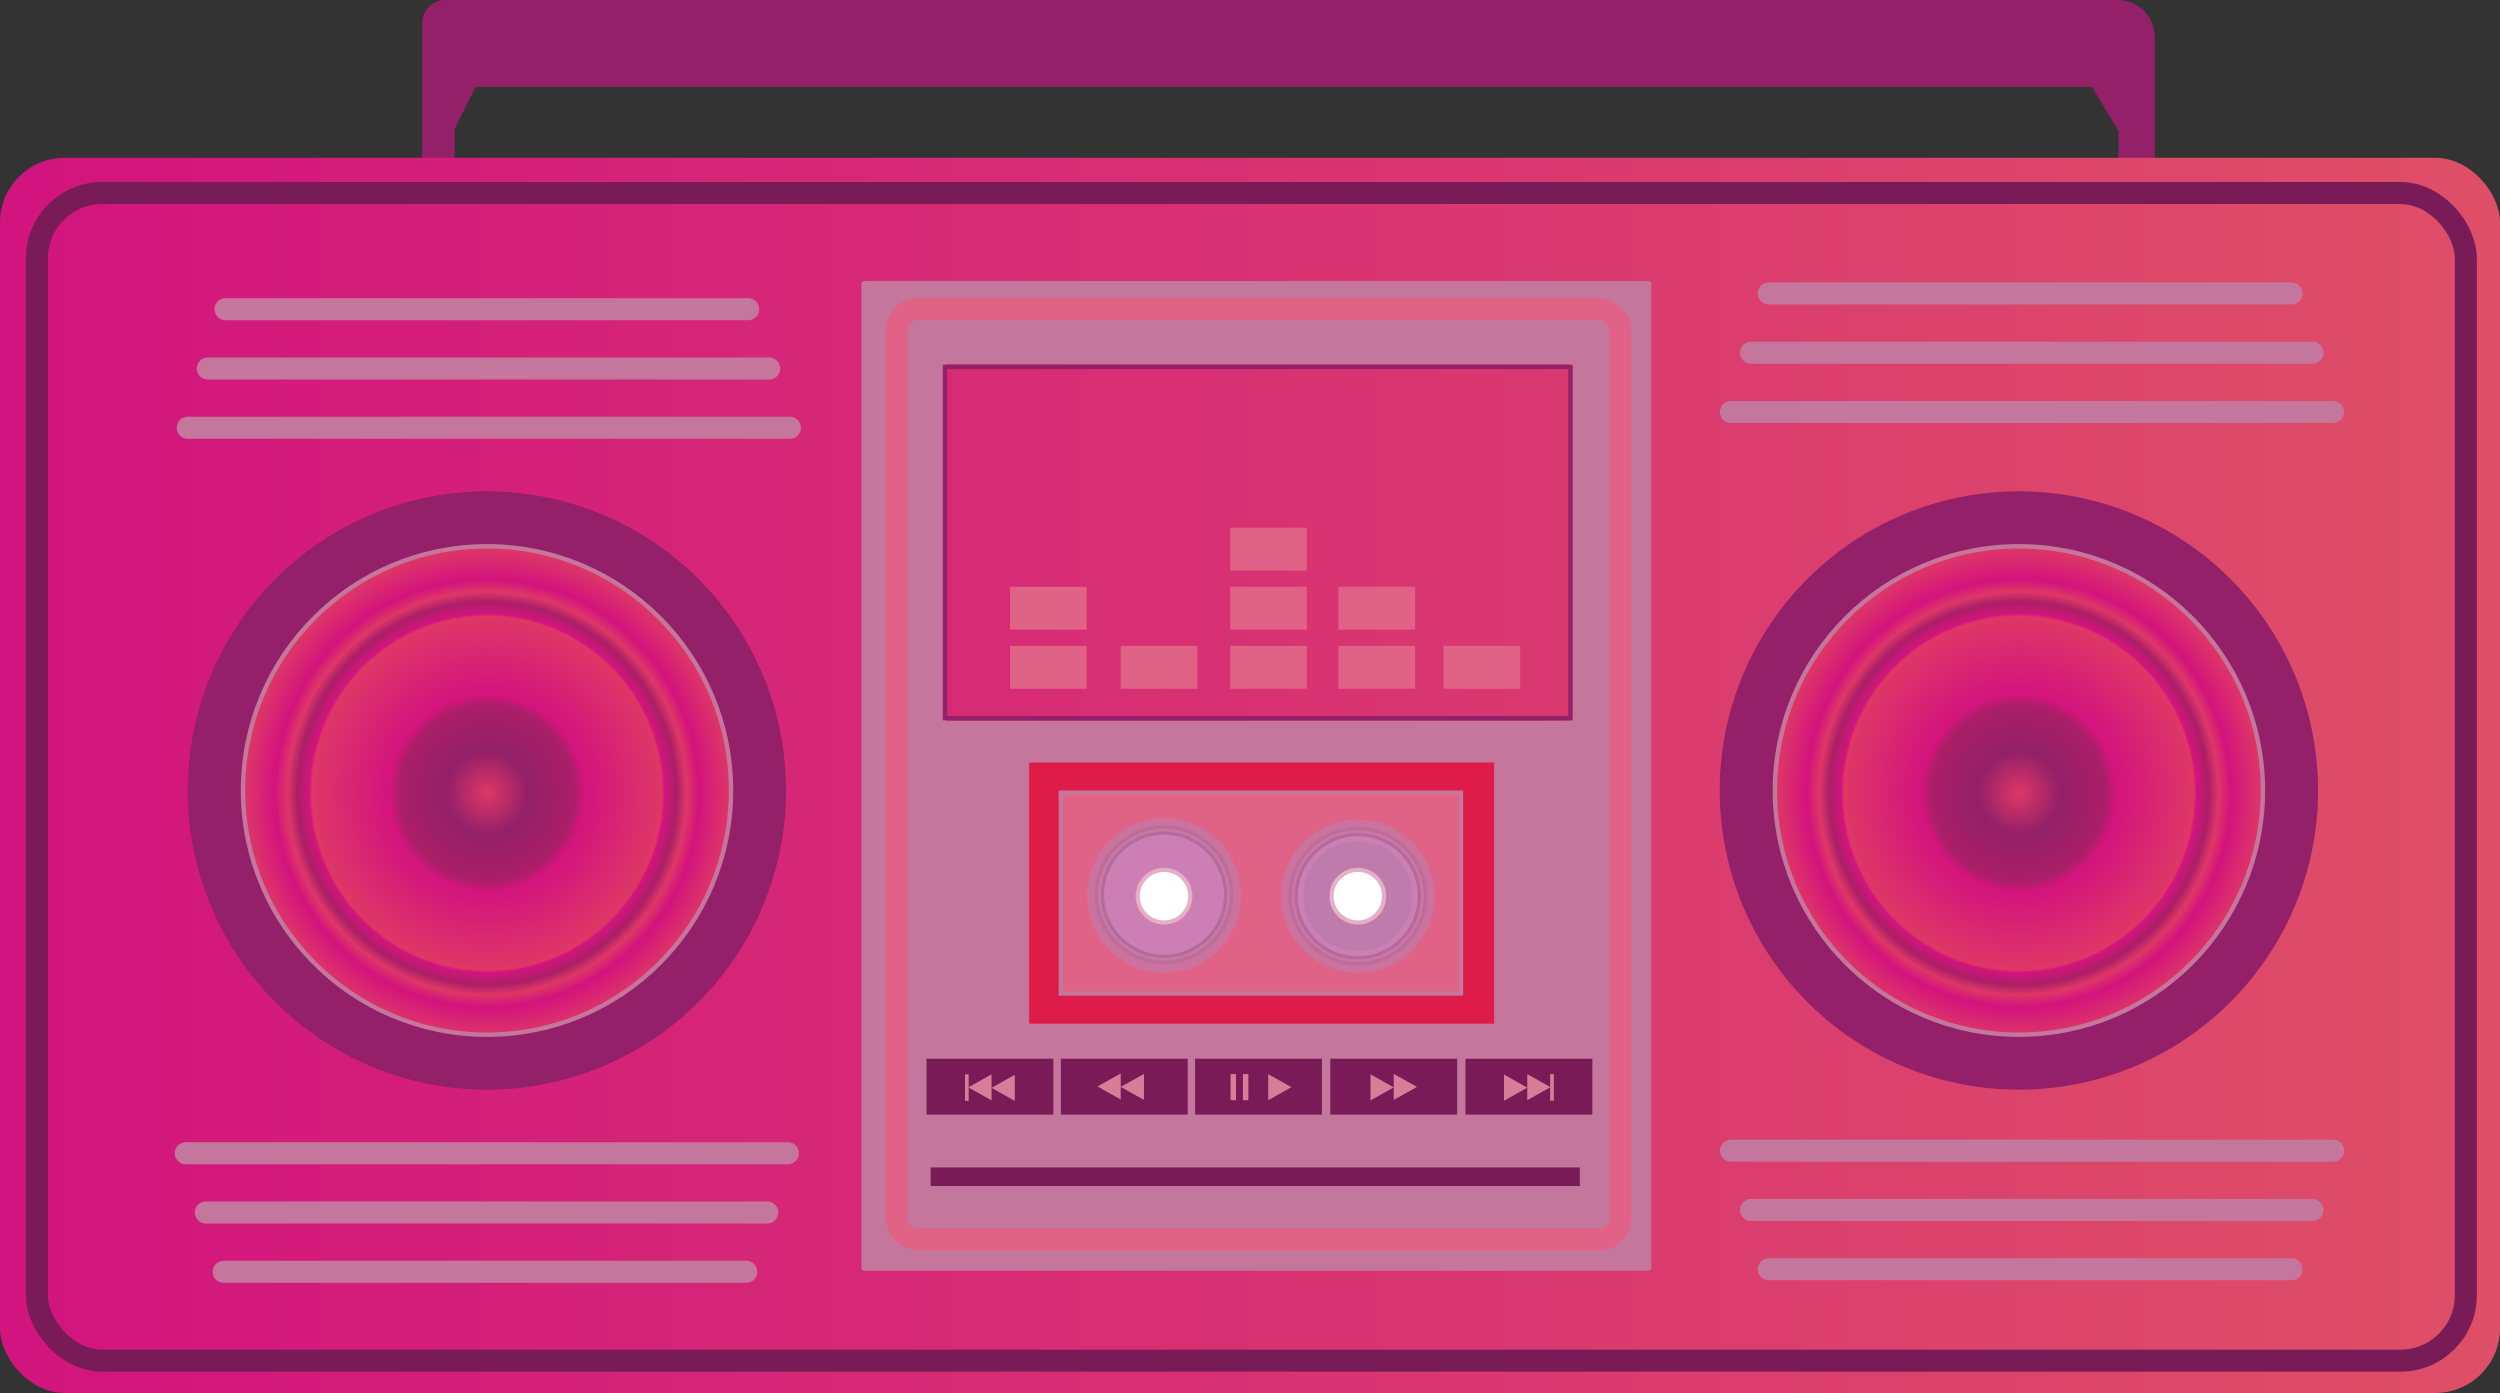 <svg id="BoomBoxBackground" xmlns="http://www.w3.org/2000/svg" xmlns:xlink="http://www.w3.org/1999/xlink" viewBox="0 0 567.24 316.06"><rect x="0" y="0" width="567.24" height="316.06" fill="#333333" stroke="none"/><defs><style>.cls-1{fill:#932068;}.cls-2{fill:url(#linear-gradient);}.cls-3{fill:#c4769d;}.cls-4{fill:#df1c49;}.cls-20,.cls-5{fill:#e06387;}.cls-17,.cls-18,.cls-19,.cls-5{stroke:#c4769d;}.cls-16,.cls-17,.cls-18,.cls-19,.cls-21,.cls-22,.cls-5{stroke-miterlimit:10;}.cls-6{fill:#781b56;}.cls-7{fill:#d87d98;}.cls-8{fill:#cc729f;}.cls-9{fill:#bc6d9a;}.cls-10{fill:#ca77a8;}.cls-11{fill:#b36c99;}.cls-12{fill:#cc7eb5;}.cls-13{fill:#c07bad;}.cls-14{fill:#e7afc6;}.cls-15{fill:#fff;}.cls-16,.cls-19,.cls-21,.cls-22{fill:none;}.cls-16{stroke:#e06387;}.cls-16,.cls-19,.cls-21{stroke-width:5px;}.cls-17{fill:url(#radial-gradient);}.cls-18{fill:url(#radial-gradient-2);}.cls-19{stroke-linecap:round;}.cls-21{stroke:#781b56;}.cls-22{stroke:#932068;}</style><linearGradient id="linear-gradient" y1="175.93" x2="567.24" y2="175.93" gradientUnits="userSpaceOnUse"><stop offset="0" stop-color="#d2147e"/><stop offset="1" stop-color="#df4f67"/></linearGradient><radialGradient id="radial-gradient" cx="757.88" cy="209.41" r="55.2" gradientTransform="translate(-647.38 -31.51) scale(1 1.01)" gradientUnits="userSpaceOnUse"><stop offset="0" stop-color="#de3766"/><stop offset="0.17" stop-color="#932068"/><stop offset="0.36" stop-color="#ab1f67"/><stop offset="0.4" stop-color="#d3147d"/><stop offset="0.72" stop-color="#de3766"/><stop offset="0.73" stop-color="#d3147d"/><stop offset="0.78" stop-color="#ab1f67"/><stop offset="0.82" stop-color="#de3766"/><stop offset="0.87" stop-color="#d3147d"/><stop offset="1" stop-color="#de3766"/></radialGradient><radialGradient id="radial-gradient-2" cx="1105.46" cy="209.41" r="55.2" xlink:href="#radial-gradient"/></defs><path id="BoomBoxHandle" class="cls-1" d="M750.54,73.75V59.19l4.74-9.49h366.77l6,10v14h8.25V38.39a8.42,8.42,0,0,0-8.42-8.42H748.44a5.28,5.28,0,0,0-5.28,5.27V73.75Z" transform="translate(-647.38 -29.97)"/><rect class="cls-2" y="35.81" width="567.24" height="280.25" rx="14.68"/><path class="cls-3" d="M842.83,94.35V317.67a.64.64,0,0,0,.66.62h177.88a.65.65,0,0,0,.67-.62V94.35a.65.65,0,0,0-.67-.62H843.49A.64.64,0,0,0,842.83,94.35Zm160.23,99.19H862.46a.65.65,0,0,1-.67-.63V113.22a.65.65,0,0,1,.67-.62h140.6a.64.64,0,0,1,.66.62v79.69A.64.64,0,0,1,1003.06,193.54Z" transform="translate(-647.38 -29.97)"/><rect id="OutterCassette" class="cls-4" x="233.51" y="173.01" width="105.51" height="59.26"/><rect id="InnerCassette" class="cls-5" x="240.71" y="179.86" width="90.78" height="45.56"/><rect id="GoBackSong" class="cls-6" x="210.22" y="240.22" width="28.78" height="12.68"/><rect id="Rewind" class="cls-6" x="240.71" y="240.22" width="28.78" height="12.68"/><rect id="Pause_Play" data-name="Pause/Play" class="cls-6" x="271.16" y="240.22" width="28.78" height="12.68"/><rect id="FastForward" class="cls-6" x="301.84" y="240.22" width="28.78" height="12.68"/><rect id="SkipSong" class="cls-6" x="332.52" y="240.22" width="28.78" height="12.68"/><rect id="DetailCenterBase" class="cls-6" x="211.16" y="264.89" width="147.3" height="4.22"/><path id="LeftSpeakerBoarder" class="cls-1" d="M757.85,141.45a67.88,67.88,0,1,0,67.88,67.88A67.88,67.88,0,0,0,757.85,141.45Zm0,123.28a55.41,55.41,0,1,1,55.4-55.4A55.4,55.4,0,0,1,757.85,264.73Z" transform="translate(-647.38 -29.97)"/><path id="RightSpeakerBorder" class="cls-1" d="M1105.46,141.45a67.88,67.88,0,1,0,67.88,67.88A67.88,67.88,0,0,0,1105.46,141.45Zm0,123.28a55.41,55.41,0,1,1,55.41-55.4A55.4,55.4,0,0,1,1105.46,264.73Z" transform="translate(-647.38 -29.97)"/><polygon id="Play" class="cls-7" points="287.75 243.71 287.75 249.63 293.02 246.67 287.75 243.71"/><g id="Pause"><rect class="cls-7" x="282.01" y="243.71" width="1.24" height="5.92"/><rect class="cls-7" x="279.21" y="243.71" width="1.24" height="5.92"/></g><g id="FastForwardSymbol"><polygon id="Play-2" data-name="Play" class="cls-7" points="310.96 243.76 310.96 249.68 316.23 246.72 310.96 243.76"/><polygon id="Play-3" data-name="Play" class="cls-7" points="316.23 243.66 316.23 249.57 321.5 246.62 316.23 243.66"/></g><g id="RewindSymbol"><polygon id="Play-4" data-name="Play" class="cls-7" points="259.56 243.66 259.56 249.57 254.29 246.62 259.56 243.66"/><polygon id="Play-5" data-name="Play" class="cls-7" points="254.29 243.55 254.29 249.47 249.02 246.51 254.29 243.55"/></g><g id="SkipSongSymbol"><g id="FastForwardSymbol-2" data-name="FastForwardSymbol"><polygon id="Play-6" data-name="Play" class="cls-7" points="341.26 243.82 341.26 249.74 346.53 246.78 341.26 243.82"/><polygon id="Play-7" data-name="Play" class="cls-7" points="346.53 243.71 346.53 249.63 351.8 246.67 346.53 243.71"/></g><rect class="cls-7" x="351.73" y="243.71" width="0.82" height="6.03"/></g><g id="SkipSongSymbol-2" data-name="SkipSongSymbol"><g id="FastForwardSymbol-3" data-name="FastForwardSymbol"><polygon id="Play-8" data-name="Play" class="cls-7" points="230.25 243.87 230.25 249.79 224.98 246.83 230.25 243.87"/><polygon id="Play-9" data-name="Play" class="cls-7" points="224.98 243.76 224.98 249.68 219.71 246.72 224.98 243.76"/></g><rect class="cls-7" x="866.34" y="273.73" width="0.82" height="6.03" transform="translate(1086.12 523.52) rotate(-180)"/></g><g id="InnerCassette-2" data-name="InnerCassette"><circle class="cls-8" cx="264.11" cy="203.34" r="17.39"/><g id="LeftMoving"><circle class="cls-8" cx="264.11" cy="203" r="17.39"/><circle class="cls-9" cx="264.11" cy="203" r="15.74"/><circle class="cls-10" cx="264.11" cy="203" r="14.95"/><circle class="cls-11" cx="264.11" cy="203" r="14.34"/><circle class="cls-12" cx="264.11" cy="203" r="13.61"/></g><g id="Moving_Cassette" data-name="Moving Cassette"><circle class="cls-8" cx="308.08" cy="203.34" r="17.39"/><circle class="cls-9" cx="308.08" cy="203.34" r="15.74"/><circle class="cls-10" cx="308.08" cy="203.34" r="14.95"/><circle class="cls-11" cx="308.08" cy="203.34" r="14.34"/><circle class="cls-12" cx="308.08" cy="203.34" r="13.61"/><circle class="cls-13" cx="308.08" cy="203.34" r="12.41"/></g><circle class="cls-14" cx="264.11" cy="203.34" r="6.44"/><circle class="cls-14" cx="308.08" cy="203.34" r="6.44"/><circle class="cls-15" cx="308.08" cy="203.34" r="5.5"/><circle class="cls-15" cx="264.11" cy="203.34" r="5.5"/></g><rect id="CenterPieceOutline" class="cls-16" x="203.43" y="70.16" width="164.23" height="211.06" rx="4.83"/><ellipse class="cls-17" cx="110.5" cy="179.36" rx="55.37" ry="55.41"/><ellipse class="cls-18" cx="458.08" cy="179.36" rx="55.37" ry="55.41"/><line class="cls-19" x1="51.17" y1="70.16" x2="169.76" y2="70.16"/><line class="cls-19" x1="47.14" y1="83.61" x2="174.53" y2="83.61"/><line class="cls-19" x1="42.59" y1="97.05" x2="179.22" y2="97.05"/><line class="cls-19" x1="50.74" y1="288.56" x2="169.32" y2="288.56"/><line class="cls-19" x1="46.7" y1="275.11" x2="174.09" y2="275.11"/><line class="cls-19" x1="42.15" y1="261.66" x2="178.78" y2="261.66"/><line class="cls-19" x1="401.32" y1="66.58" x2="519.91" y2="66.58"/><line class="cls-19" x1="397.29" y1="80.03" x2="524.68" y2="80.03"/><line class="cls-19" x1="392.74" y1="93.48" x2="529.37" y2="93.48"/><line class="cls-19" x1="401.32" y1="287.99" x2="519.91" y2="287.99"/><line class="cls-19" x1="397.29" y1="274.54" x2="524.68" y2="274.54"/><line class="cls-19" x1="392.74" y1="261.09" x2="529.37" y2="261.09"/><rect id="Column1Item1" class="cls-20" x="229.17" y="146.55" width="17.39" height="9.72"/><rect id="Column1Item2" class="cls-20" x="229.17" y="133.14" width="17.39" height="9.72"/><rect id="Column2Item1" class="cls-20" x="254.28" y="146.55" width="17.39" height="9.72"/><rect id="Column3Item2" class="cls-20" x="279.13" y="133.14" width="17.39" height="9.72"/><rect id="Column3Item3" class="cls-20" x="279.13" y="119.73" width="17.39" height="9.72"/><rect id="Column3Item1" class="cls-20" x="279.13" y="146.55" width="17.39" height="9.72"/><rect id="Column4Item1" class="cls-20" x="303.7" y="146.55" width="17.39" height="9.72"/><rect id="Column5Item1" class="cls-20" x="327.53" y="146.55" width="17.39" height="9.72"/><rect id="Column4Item2" class="cls-20" x="303.7" y="133.14" width="17.39" height="9.72"/><rect id="CenterPieceOutline-2" data-name="CenterPieceOutline" class="cls-21" x="8.36" y="43.79" width="551.13" height="264.94" rx="14.86"/><rect class="cls-22" x="214.41" y="83.25" width="141.93" height="79.69"/></svg>